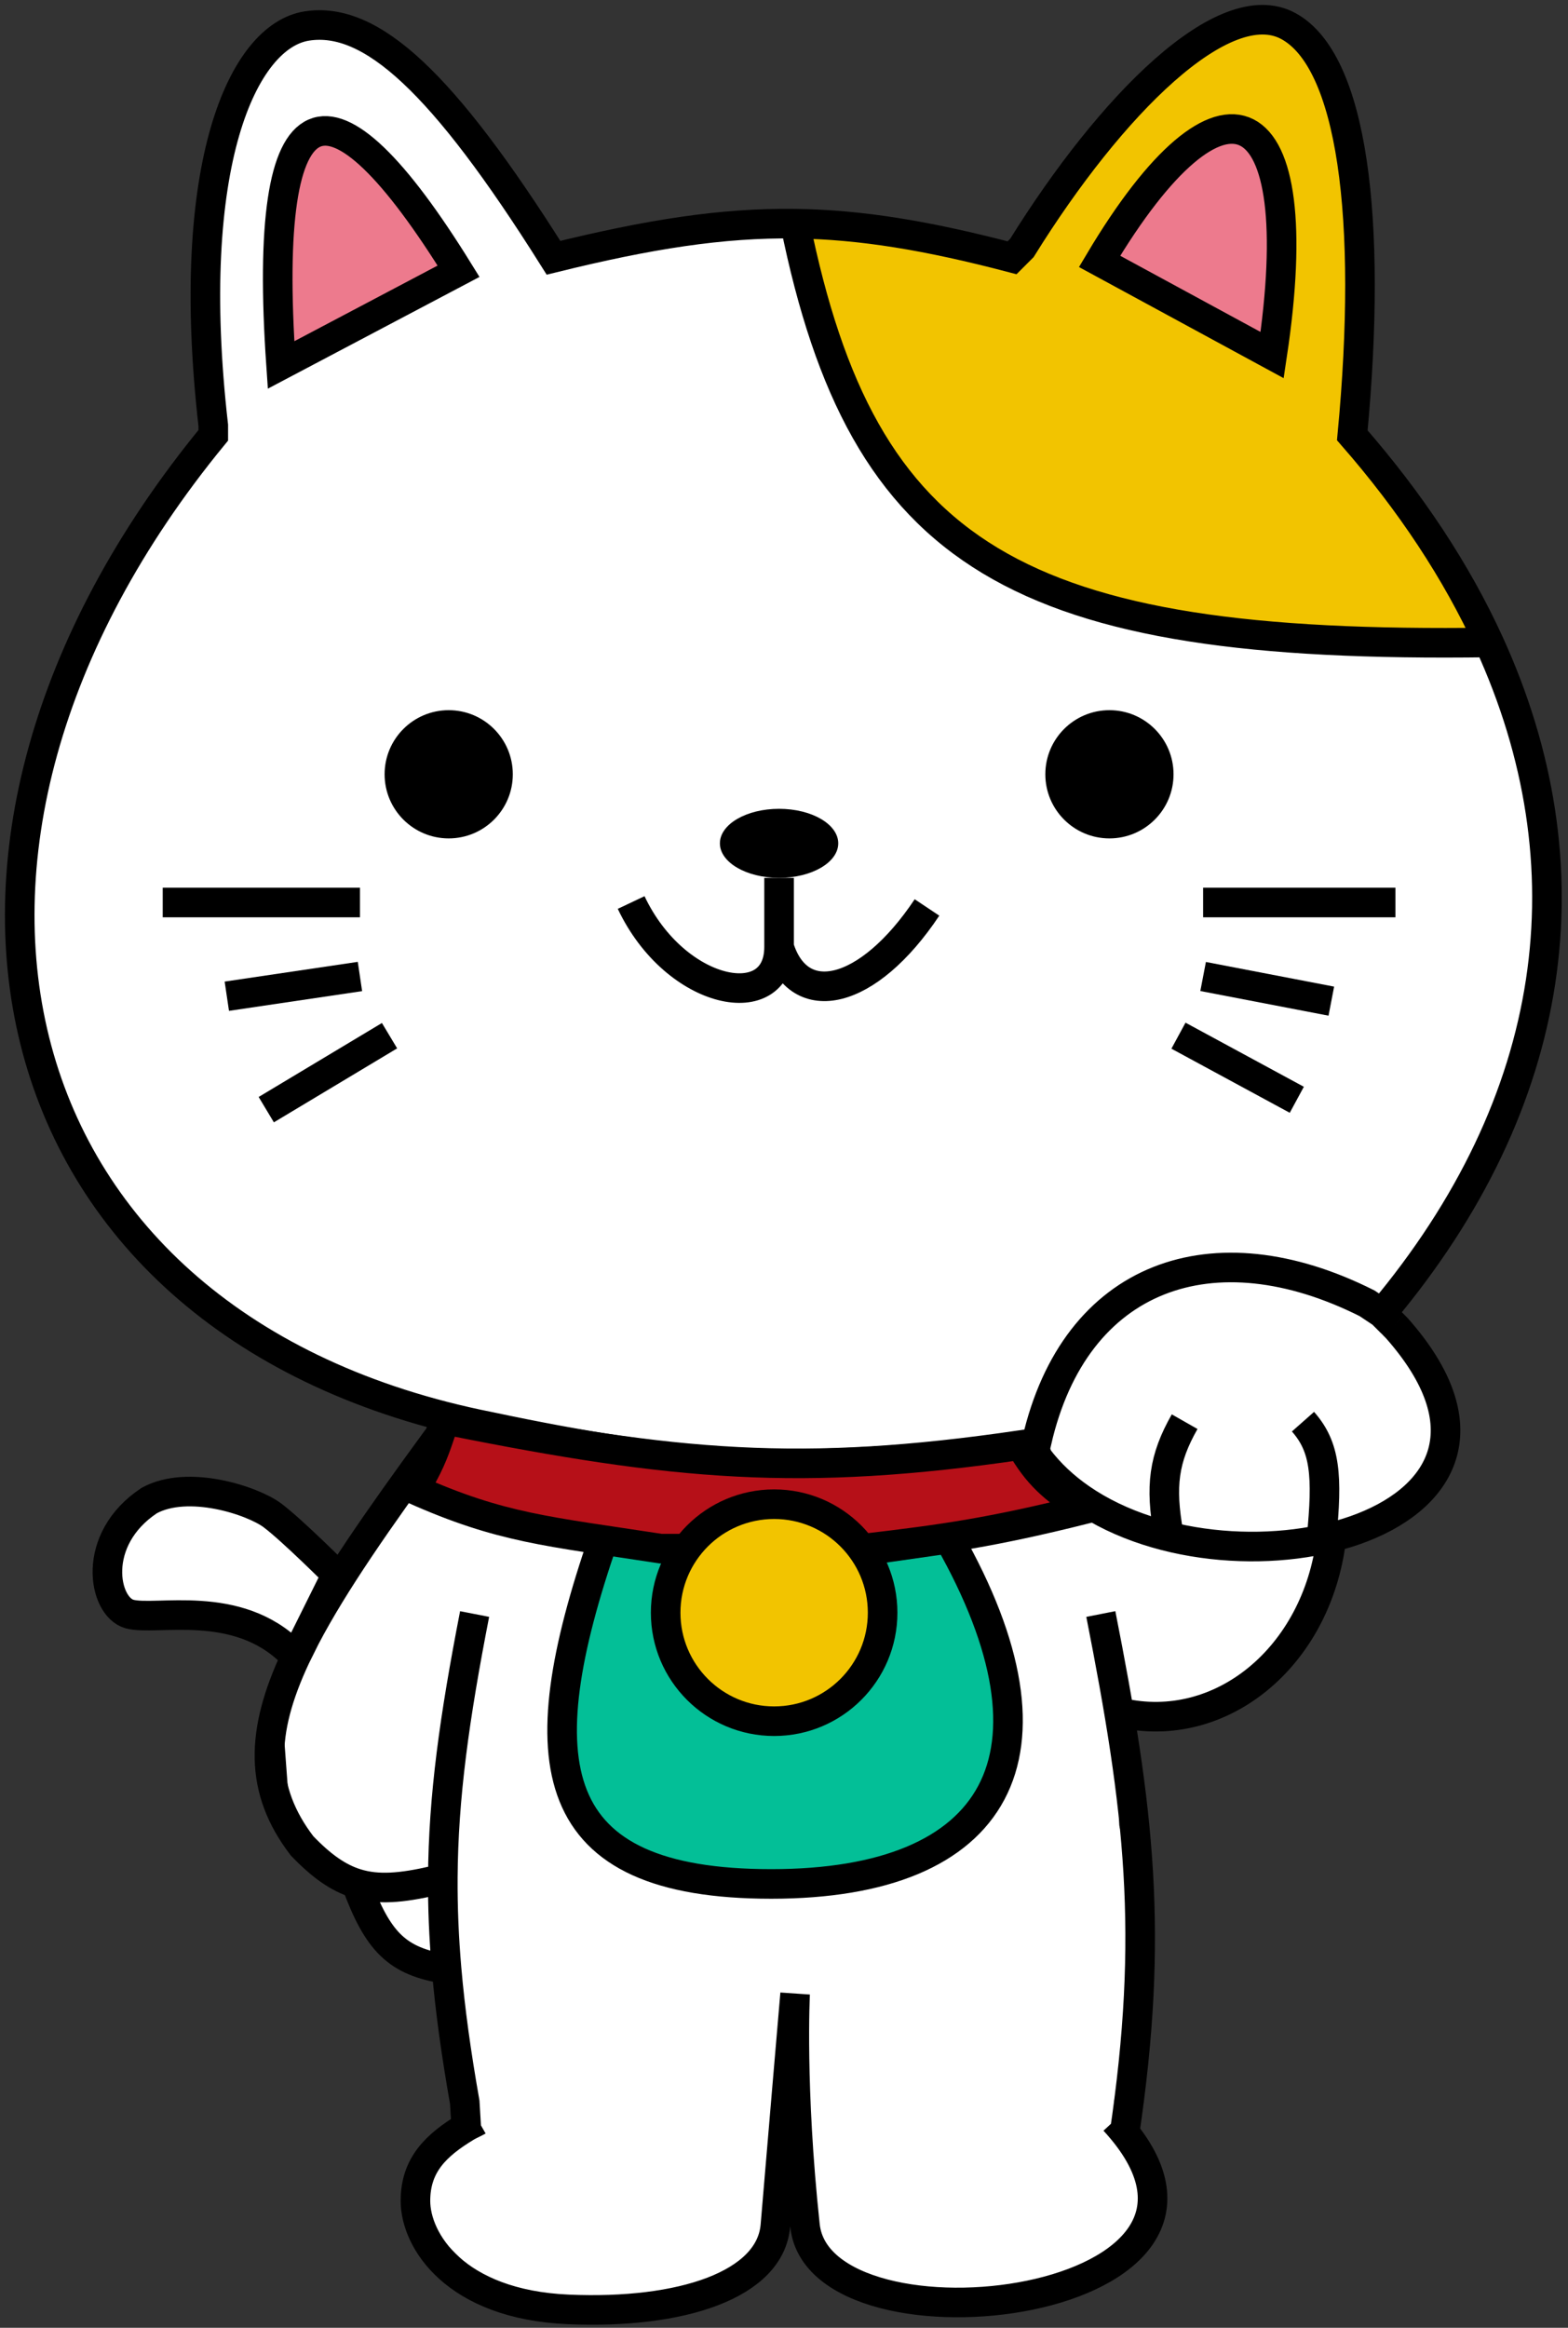 <svg fill="none" version="1.1" id="Capa_1" xmlns="http://www.w3.org/2000/svg" xmlns:xlink="http://www.w3.org/1999/xlink" viewBox="0 0 159 236" xml:space="preserve">
<rect x="0" y="0" width="159" height="236" fill="#333333" stroke="none"/>
<g id="SVGRepo_bgCarrier" stroke-width="0"></g>
<g id="SVGRepo_tracerCarrier" stroke-linecap="round" stroke-linejoin="round"></g>
<g id="SVGRepo_iconCarrier">
<path d="M41 150.5L28 172L29 185.5L37 191.5L45 190.5L48 215.5L42.5 220L43.5 226.5L48 231L54.5 233.5L64.5 234L74.5 231L78.5 227.5V222L80 215.5V208V203L82 227.5L88 232.5L99 233.5L108 232.5L113.5 230L117 224V220L114.5 216.5L113.5 213L115.5 200.5V191.5L114 185V177L112.5 170L112 164.5L114 173.5H120.5L128 170L134 162L135 156L127 157L117 156L112 153H109L100 155H97.5V157L102 169V178.5L96.5 186.5L81 191.5L65.5 188.5L59 184L56.5 177L57.5 169L59 162L61 156L41 150.5Z" fill="white"/>
<path d="M45 190.5L37 191.5L29 185.5L28 172L41 150.5L61 156L59 162L57.5 169L56.5 177L59 184L65.5 188.5L81 191.5L96.5 186.5L102 178.5V169L97.5 157V155H100L109 153H112L117 156L127 157L135 156L134 162L128 170L120.5 173.5H114L112 164.5L112.5 170L114 177V185L115.5 191.5V200.5L113.5 213L114.5 216.5L117 220V224L113.5 230L108 232.5L99 233.5L88 232.5L82 227.5L80 203V208V215.5L78.5 222V227.5L74.5 231L64.5 234L54.5 233.5L48 231L43.5 226.5L42.5 220L48 215.5L45 190.5ZM45 190.5L48 165" stroke="black"/>
<path d="M78.21 191C55.21 191 53.323 178.837 61.21 156L67.71 157H81.71H89.21L96.21 156C108.71 178 101.21 191 78.21 191Z" fill="#03BF97" stroke="black" stroke-width="3"/>
<path d="M44.013 190.661L44.903 190.376C44.884 193.387 45.01 196.429 45.286 199.634C40.254 198.875 38.311 196.862 36.127 190.95C38.319 191.631 40.721 191.422 44.013 190.661Z" fill="white"/>
<path d="M137.127 44.134C139.216 22.088 137.127 6.134 130.627 2.634C124.127 -0.866 112.659 10.6 103.627 25.134L102.627 26.134C94.134 23.907 87.373 22.768 80.627 22.677C87.507 56.508 103.052 65.796 150.982 65.134C147.703 57.974 143.069 50.937 137.127 44.134Z" fill="#F2C400"/>
<path d="M21.627 44.134C-12.873 86.134 -0.873 134.634 49.627 144.634C69.029 148.725 80.705 149.618 104.008 146.65L104.737 146.314L105.127 146.134C109 129.243 123.02 124.285 138.627 132.134L140.127 133.134C158.196 111.603 161.344 87.755 150.982 65.134C103.052 65.796 87.507 56.508 80.627 22.677C73.205 22.578 65.801 23.748 56.127 26.134C44.892 8.287 37.627 1.634 31.127 2.634C24.627 3.634 18.611 16.708 21.627 43.134V44.134Z" fill="white"/>
<path d="M13.127 163.634C15.779 164.379 24.041 161.992 29.627 167.634L29.979 167.981C30.281 167.337 30.608 166.68 30.959 166.009L34.127 159.634C34.127 159.634 29.627 155.134 27.627 153.634C25.627 152.134 19.078 149.968 15.127 152.134C9.161 156.095 10.475 162.89 13.127 163.634Z" fill="white"/>
<path d="M138.627 132.134C123.02 124.285 109 129.243 105.127 146.134L104.737 146.314L105.229 147.772C106.441 149.385 107.934 150.77 109.627 151.936C125.576 162.925 159.208 154.47 141.627 134.634L141.376 134.383C141.261 134.271 141.147 134.16 141.127 134.134L140.127 133.134L138.627 132.134Z" fill="white"/>
<path d="M140.127 133.134L138.627 132.134C123.02 124.285 109 129.243 105.127 146.134L104.737 146.314M140.127 133.134C158.196 111.603 161.344 87.755 150.982 65.134M140.127 133.134L141.127 134.134C141.147 134.16 141.261 134.271 141.376 134.383M104.008 146.65C80.705 149.618 69.029 148.725 49.627 144.634C-0.873 134.634 -12.873 86.134 21.627 44.134V43.134C18.611 16.708 24.627 3.634 31.127 2.634C37.627 1.634 44.892 8.287 56.127 26.134C65.801 23.748 73.205 22.578 80.627 22.677M104.008 146.65L104.127 146.634M104.008 146.65L104.737 146.314M80.627 22.677C87.373 22.768 94.134 23.907 102.627 26.134L103.627 25.134C112.659 10.6 124.127 -0.866 130.627 2.634C137.127 6.134 139.216 22.088 137.127 44.134C143.069 50.937 147.703 57.974 150.982 65.134M80.627 22.677C87.507 56.508 103.052 65.796 150.982 65.134M141.376 134.383C141.491 134.496 141.607 134.609 141.627 134.634M141.376 134.383L141.627 134.634M141.627 134.634C159.208 154.47 125.576 162.925 109.627 151.936C107.934 150.77 106.441 149.385 105.229 147.772M105.229 147.772C105.195 147.726 105.161 147.68 105.127 147.634M105.229 147.772L104.737 146.314M120.127 144.134C117.99 147.891 117.637 150.673 118.5 155.5M132.127 144.134C134.382 146.686 134.648 149.571 134 156M111.627 163.634C115.531 183.44 117.043 196.053 114 216.5M113 215C130.5 234 83.127 239.634 81.627 225.634C80.127 211.634 80.627 202.134 80.627 202.134C80.627 202.134 79.127 219.634 78.627 225.634C78.127 231.634 69.127 234.634 57.627 234.134C46.127 233.634 42.127 227.134 42.127 223.134C42.127 219.467 44.228 217.481 47.276 215.634M47.276 215.634C47.552 215.467 48.209 215.166 48.5 215M47.276 215.634L47.127 213.134C46.251 208.17 45.643 203.766 45.286 199.634M44.013 190.661L44.127 190.634M44.013 190.661L44.903 190.376M44.013 190.661C40.721 191.422 38.319 191.631 36.127 190.95M48.127 163.634C46.079 174.149 44.954 182.15 44.903 190.376M44.903 190.376C44.884 193.387 45.01 196.429 45.286 199.634M45.627 144.134L44.127 146.134C38.327 154.074 33.834 160.513 30.959 166.009M113.627 173.634C123.762 175.976 133.545 168.037 135 156M29.979 167.981C26.384 175.641 26.282 181.456 30.627 187.134C32.583 189.173 34.281 190.377 36.127 190.95M29.979 167.981L29.627 167.634C24.041 161.992 15.779 164.379 13.127 163.634C10.475 162.89 9.161 156.095 15.127 152.134C19.078 149.968 25.627 152.134 27.627 153.634C29.627 155.134 34.127 159.634 34.127 159.634L30.959 166.009M29.979 167.981C30.281 167.337 30.608 166.68 30.959 166.009M29.979 167.981L30.959 166.009M36.127 190.95C38.311 196.862 40.254 198.875 45.286 199.634" stroke="black" stroke-width="3"/>
<path d="M111.5 26.5C124 5.5 133 9.5 129 36L111.5 26.5Z" fill="#ED7A8D"/>
<path d="M28.5 37C26.5 8 33.5 6.5 46.5 27.5L28.5 37Z" fill="#ED7A8D"/>
<path d="M122 91.5H141.5M122 99L135 101.5M119.5 105L131.5 111.5M16.5 91.5H36.5M23 101L36.5 99M27 112.5L39.5 105M111.5 26.5C124 5.5 133 9.5 129 36L111.5 26.5ZM28.5 37C26.5 8 33.5 6.5 46.5 27.5L28.5 37Z" stroke="black" stroke-width="3"/>
<circle cx="45.5" cy="78.5" r="6.5" fill="black"/>
<circle cx="112.5" cy="78.5" r="6.5" fill="black"/>
<ellipse cx="79" cy="85.5" rx="6" ry="3.5" fill="black"/>
<path d="M64 91.5C68.5 101 79 103 79 96M79 96C79 89 79 89 79 89M79 96C81 102.5 88 101 94 92" stroke="black" stroke-width="3"/>
<path d="M42 150.997C50.864 154.94 55.473 155.234 67 157.007H87.5C95.839 156.032 100.622 155.344 110 153.007C106.778 150.859 105.215 149.516 103.5 146.507C81.251 149.757 68.496 148.616 45.5 144.007C44.643 143.84 44.766 146.79 42 150.997Z" fill="#B61018" stroke="black" stroke-width="3"/>
<circle cx="78.5" cy="163.5" r="11" fill="#F2C400" stroke="black" stroke-width="3"/>
</g>
</svg>